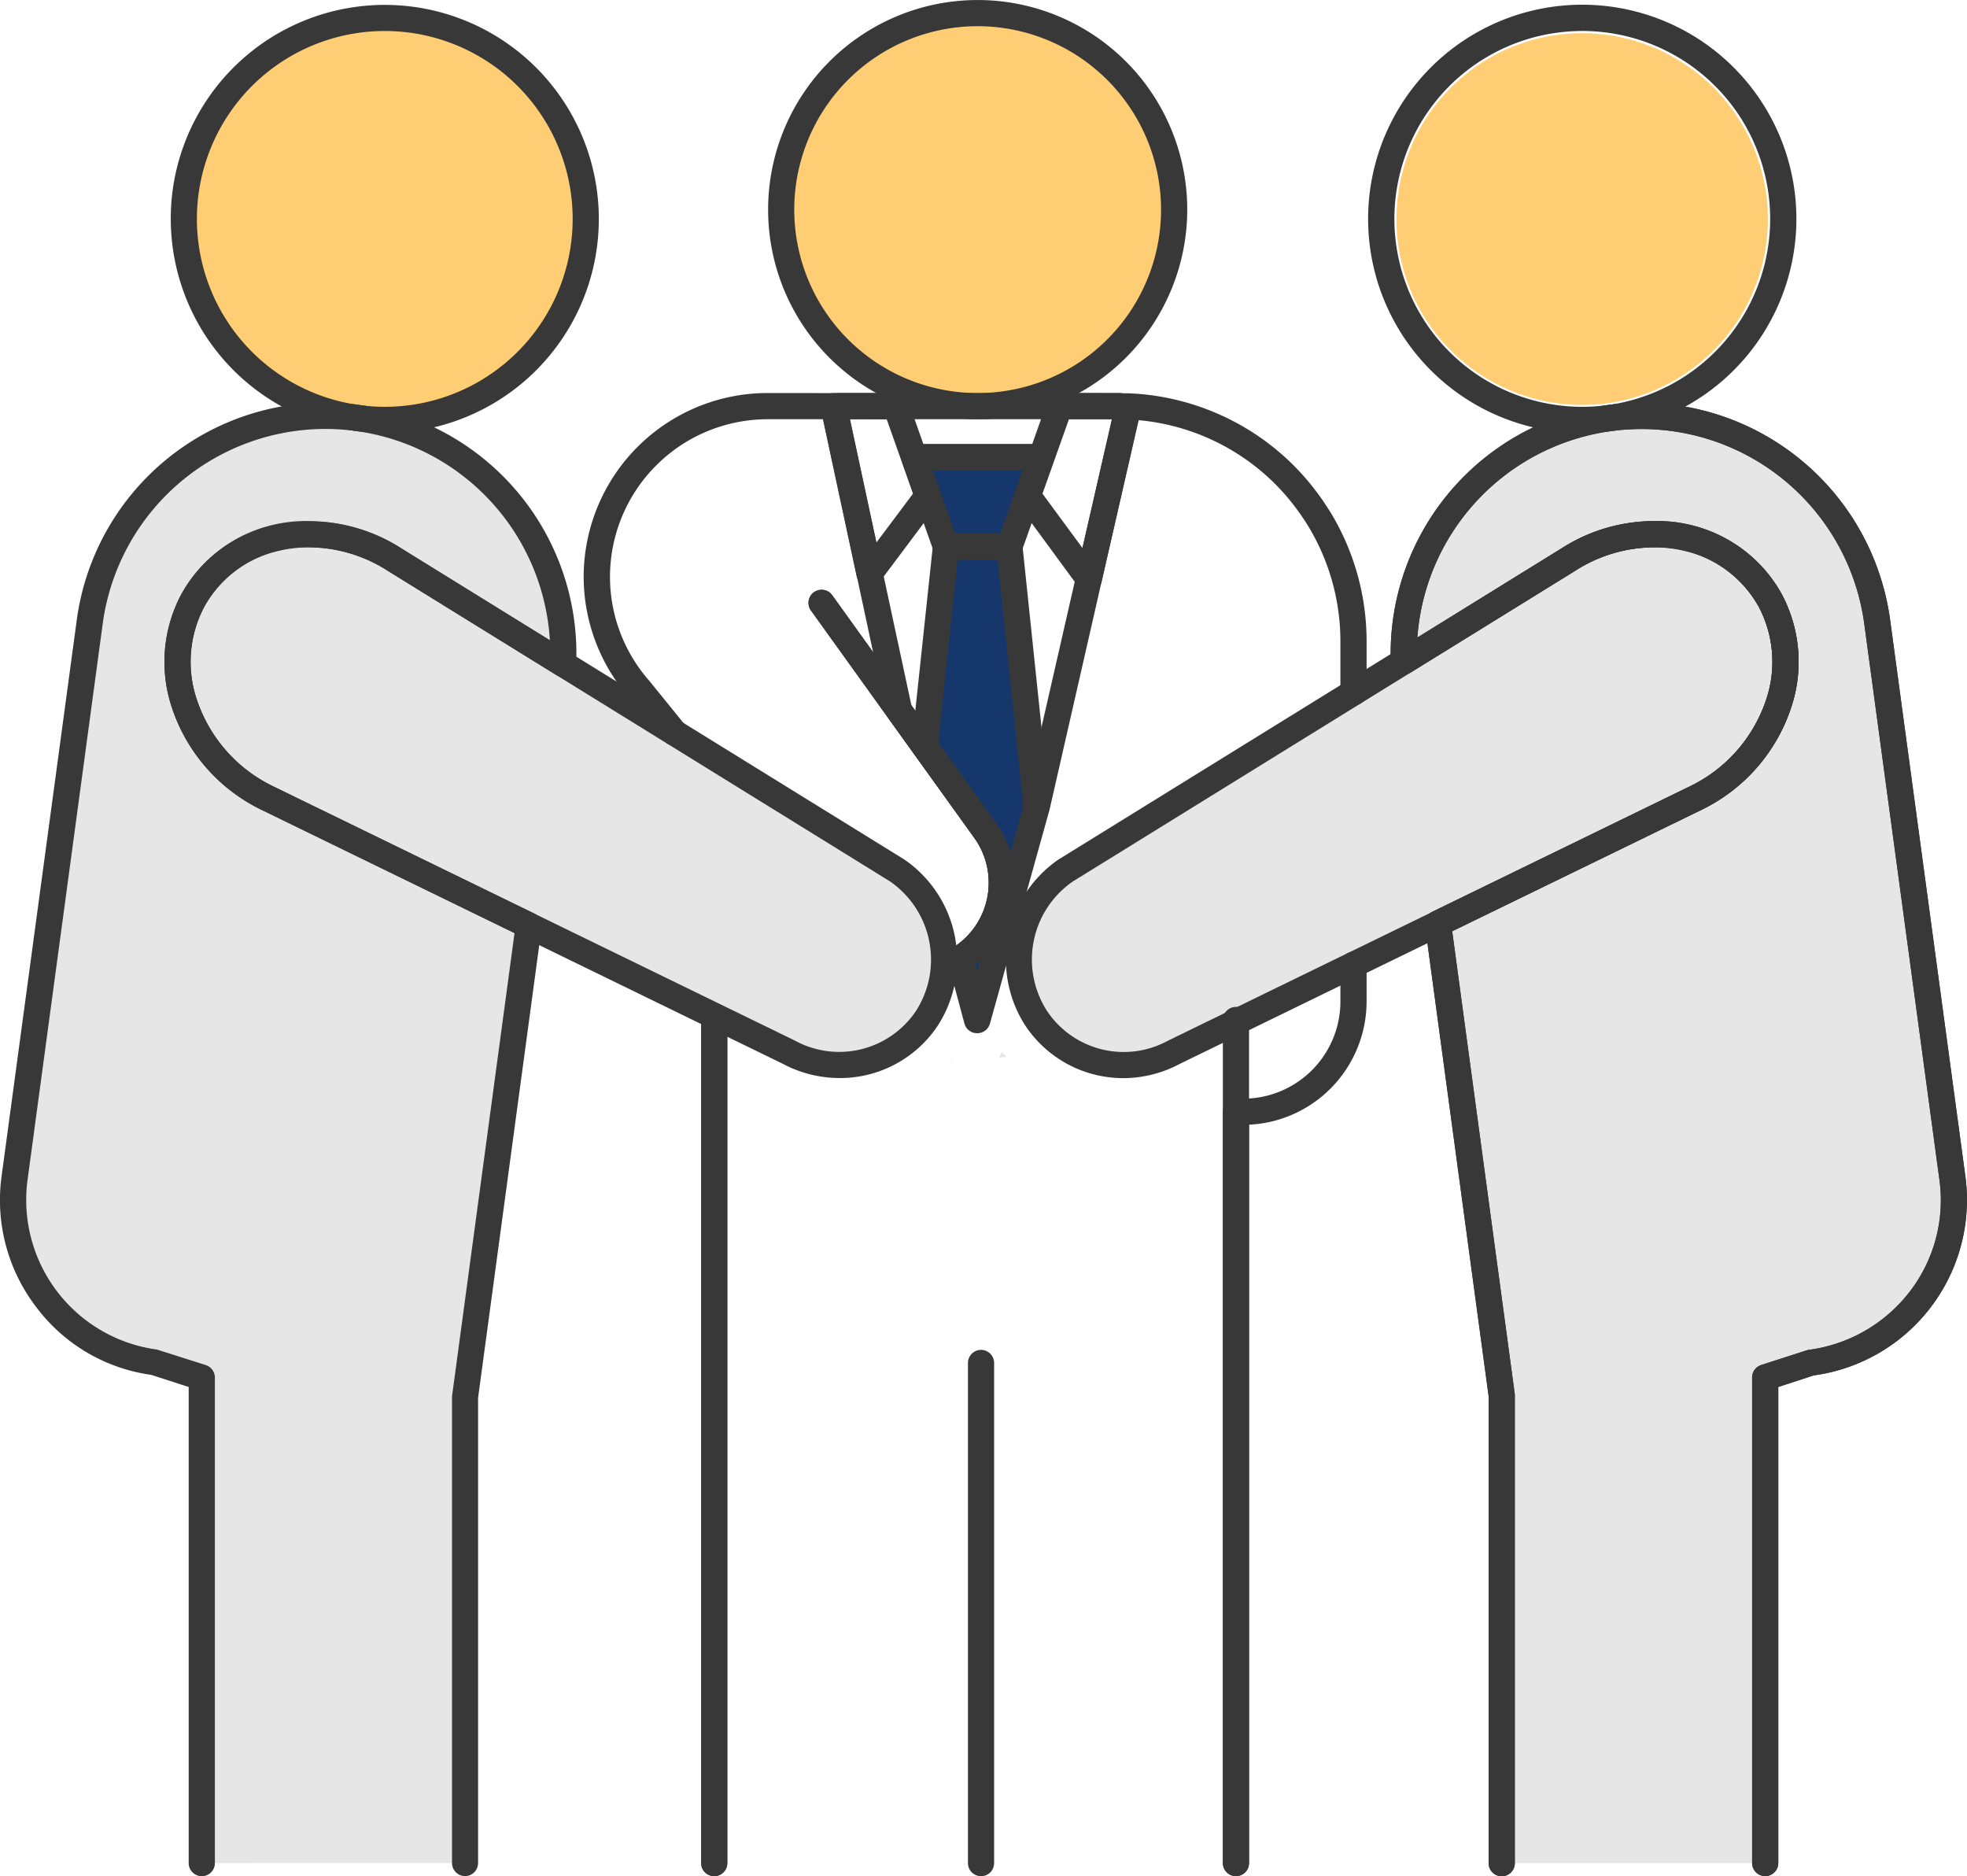 <svg xmlns="http://www.w3.org/2000/svg" width="66.312" height="63.24" viewBox="0 0 66.312 63.24"><g transform="translate(0.442 14.02)"><path d="M385.87,349.567V333.2l-1.57-.508a5.531,5.531,0,0,1-4.741-6.22l2.534-18.74a8.019,8.019,0,0,1,15.958,1.412l-5.67-3.506a5.377,5.377,0,0,0-2.889-.862,4.372,4.372,0,0,0-3.929,2.243,4.967,4.967,0,0,0,2.5,6.642l8.83,4.3-2.145,15.867v15.736" transform="translate(-379.508 -300.789)" fill="#e6e6e6"/></g><g transform="translate(5.989 18.009)"><path d="M411.058,321.616h0a3.564,3.564,0,0,1-4.651,1.156L388.8,314.195a4.97,4.97,0,0,1-2.5-6.643h0a4.744,4.744,0,0,1,6.819-1.383l16.941,10.475A3.637,3.637,0,0,1,411.058,321.616Z" transform="translate(-385.793 -305.309)" fill="#e6e6e6"/></g><g transform="translate(47.325 14.02)"><path d="M435.936,349.567V333.831L433.783,317.9l8.706-4.239a4.972,4.972,0,0,0,2.5-6.642,4.372,4.372,0,0,0-3.929-2.243,5.377,5.377,0,0,0-2.891.862l-5.535,3.422a8.017,8.017,0,0,1,15.958-1.328l2.534,18.74a5.528,5.528,0,0,1-4.738,6.22l-1.573.508v16.367" transform="translate(-432.629 -300.789)" fill="#e6e6e6"/></g><g transform="translate(34.341 18.009)"><path d="M418.5,321.616h0a3.564,3.564,0,0,0,4.651,1.156l17.607-8.578a4.969,4.969,0,0,0,2.5-6.643h0a4.744,4.744,0,0,0-6.819-1.383L419.5,316.644A3.638,3.638,0,0,0,418.5,321.616Z" transform="translate(-417.917 -305.309)" fill="#e6e6e6"/></g><g transform="translate(24.366 62.799)"><path d="M406.615,356.058" transform="translate(-406.615 -356.058)" fill="none" stroke="#383838" stroke-linecap="round" stroke-linejoin="round" stroke-width="1"/></g><g transform="translate(24.366 62.799)"><path d="M406.615,356.058" transform="translate(-406.615 -356.058)" fill="none" stroke="#383838" stroke-linecap="round" stroke-linejoin="round" stroke-width="1"/></g><g transform="translate(24.366 62.799)"><path d="M406.615,356.058" transform="translate(-406.615 -356.058)" fill="none" stroke="#383838" stroke-linecap="round" stroke-linejoin="round" stroke-width="1"/></g><g transform="translate(30.819 15.407)"><path d="M417.123,305.385l.93,8.753-2.007,7.2-.558-2.079a2.974,2.974,0,0,0,.3-.222,3.032,3.032,0,0,0,.521-4.1l-2.032-2.827.716-6.727-.612-1.717-.459-1.308H418.2l-.462,1.308Z" transform="translate(-413.927 -302.36)" fill="#15376c"/></g><g transform="translate(27.662 13.249)"><path d="M415.625,321.492h0a.44.44,0,0,1-.424-.327l-.558-2.08a.44.44,0,0,1,.194-.49,2.223,2.223,0,0,0,.254-.186,2.593,2.593,0,0,0,.446-3.5l-2.9-4.033a.449.449,0,0,1-.072-.164l-2.2-10.262a.441.441,0,0,1,.863-.185l2.185,10.172,2.843,3.957a3.43,3.43,0,0,1,.5.99l.46-1.651,3.029-13.263a.447.447,0,0,1,.528-.331.44.44,0,0,1,.331.529l-3.032,13.283-2.012,7.221A.442.442,0,0,1,415.625,321.492Zm-.052-2.339.06.225.1-.358c-.026.023-.052.045-.079.068S415.6,319.132,415.573,319.153Z" transform="translate(-410.35 -299.914)" fill="#383838"/></g><g transform="translate(5.755 0.164)"><g transform="translate(0.588 0.586)"><path d="M392.835,299.013a6.7,6.7,0,0,1-.9-.061,6.629,6.629,0,0,1,.877-13.2,6.839,6.839,0,0,1,.9.061,6.629,6.629,0,0,1-.877,13.2Z" transform="translate(-386.194 -285.753)" fill="#ffcd73"/></g><path d="M392.76,299.522a7.363,7.363,0,0,1-.981-.066,7.226,7.226,0,0,1-6.185-8.119h0a7.216,7.216,0,1,1,7.166,8.185Zm-6.292-8.067a6.334,6.334,0,1,0,2.439-4.19,6.341,6.341,0,0,0-2.439,4.19Z" transform="translate(-385.528 -285.089)" fill="#383838"/></g><g transform="translate(0 13.58)"><path d="M394.687,349.949a.442.442,0,0,1-.441-.441V333.773l2.107-15.611L387.808,314a5.884,5.884,0,0,1-3.009-3.445,4.851,4.851,0,0,1,.315-3.806,4.791,4.791,0,0,1,4.317-2.474,5.809,5.809,0,0,1,3.126.931l4.987,3.085a7.578,7.578,0,0,0-15.074-.559l-2.533,18.739A5.088,5.088,0,0,0,384.3,332.2l1.646.524a.443.443,0,0,1,.305.42v16.367a.441.441,0,1,1-.883,0V333.462l-1.264-.409a5.847,5.847,0,0,1-3.874-2.282,5.927,5.927,0,0,1-1.169-4.417l2.533-18.739a8.46,8.46,0,0,1,16.837,1.49.442.442,0,0,1-.235.371.436.436,0,0,1-.439-.014l-5.67-3.506a4.93,4.93,0,0,0-2.657-.8,3.92,3.92,0,0,0-3.54,2.011,3.969,3.969,0,0,0-.251,3.117,5,5,0,0,0,2.558,2.921l8.827,4.3a.443.443,0,0,1,.244.456l-2.144,15.867,0,15.677A.441.441,0,0,1,394.687,349.949Z" transform="translate(-379.007 -300.29)" fill="#383838"/></g><g transform="translate(5.546 17.568)"><path d="M408.051,323.579a4.08,4.08,0,0,1-1.91-.477l-17.594-8.571a5.881,5.881,0,0,1-3.009-3.445,4.846,4.846,0,0,1,.314-3.8,4.665,4.665,0,0,1,2.98-2.305,5.694,5.694,0,0,1,4.463.759l16.937,10.473a4.1,4.1,0,0,1,1.134,5.59h0A3.957,3.957,0,0,1,408.051,323.579Zm-17.883-17.889a4.377,4.377,0,0,0-1.113.141,3.793,3.793,0,0,0-2.425,1.869,3.972,3.972,0,0,0-.25,3.117,5,5,0,0,0,2.558,2.921l17.6,8.576a3.116,3.116,0,0,0,4.089-1h0a3.205,3.205,0,0,0-.882-4.366l-16.921-10.463A4.971,4.971,0,0,0,390.167,305.691Z" transform="translate(-385.291 -304.809)" fill="#383838"/></g><g transform="translate(46.123 0.164)"><g transform="translate(0.953 0.951)"><path d="M438.6,298.7a6.265,6.265,0,0,1-.829-12.473,6.385,6.385,0,0,1,.849-.057,6.265,6.265,0,0,1,.829,12.473A6.385,6.385,0,0,1,438.6,298.7Z" transform="translate(-432.347 -286.166)" fill="#ffcd73"/></g><path d="M438.481,299.522a7.219,7.219,0,1,1,.971-.065A7.228,7.228,0,0,1,438.481,299.522Zm.018-13.553a6.64,6.64,0,0,0-.863.058,6.334,6.334,0,1,0,7.127,5.429h0a6.336,6.336,0,0,0-6.264-5.487Z" transform="translate(-431.267 -285.089)" fill="#383838"/></g><g transform="translate(46.882 13.578)"><path d="M444.755,349.949a.441.441,0,0,1-.441-.441V333.141a.443.443,0,0,1,.305-.42l1.573-.507a5.141,5.141,0,0,0,3.444-1.977,5.05,5.05,0,0,0,.992-3.763l-2.534-18.74a7.577,7.577,0,0,0-15.066.468l4.85-3a5.8,5.8,0,0,1,3.124-.928,4.791,4.791,0,0,1,4.316,2.474,4.857,4.857,0,0,1,.313,3.807A5.879,5.879,0,0,1,442.625,314l-8.422,4.1,2.111,15.613,0,15.8a.441.441,0,0,1-.883,0V333.773L433.286,317.9a.442.442,0,0,1,.244-.455l8.706-4.239a5,5,0,0,0,2.553-2.919,3.977,3.977,0,0,0-.249-3.119,3.92,3.92,0,0,0-3.539-2.01,4.93,4.93,0,0,0-2.655.793l-5.541,3.425a.441.441,0,0,1-.673-.36,8.458,8.458,0,0,1,16.836-1.4l2.534,18.739a5.968,5.968,0,0,1-5.116,6.717l-1.19.389v16.048A.441.441,0,0,1,444.755,349.949Z" transform="translate(-432.128 -300.288)" fill="#383838"/></g><g transform="translate(46.882 13.578)"><path d="M444.755,349.949a.441.441,0,0,1-.441-.441V333.141a.443.443,0,0,1,.305-.42l1.573-.507a5.141,5.141,0,0,0,3.444-1.977,5.05,5.05,0,0,0,.992-3.763l-2.534-18.74a7.577,7.577,0,0,0-15.066.468l4.85-3a5.8,5.8,0,0,1,3.124-.928,4.791,4.791,0,0,1,4.316,2.474,4.857,4.857,0,0,1,.313,3.807A5.879,5.879,0,0,1,442.625,314l-8.422,4.1,2.111,15.613,0,15.8a.441.441,0,0,1-.883,0V333.773L433.286,317.9a.442.442,0,0,1,.244-.455l8.706-4.239a5,5,0,0,0,2.553-2.919,3.977,3.977,0,0,0-.249-3.119,3.92,3.92,0,0,0-3.539-2.01,4.93,4.93,0,0,0-2.655.793l-5.541,3.425a.441.441,0,0,1-.673-.36,8.458,8.458,0,0,1,16.836-1.4l2.534,18.739a5.968,5.968,0,0,1-5.116,6.717l-1.19.389v16.048A.441.441,0,0,1,444.755,349.949Z" transform="translate(-432.128 -300.288)" fill="#383838"/></g><g transform="translate(23.637 0)"><g transform="translate(3.007 0.75)"><path d="M415.513,298.385a6.316,6.316,0,1,1,6.315-6.316A6.324,6.324,0,0,1,415.513,298.385Z" transform="translate(-409.196 -285.753)" fill="#ffcd73"/></g><g transform="translate(2.258)"><path d="M415.412,299.034a7.065,7.065,0,1,1,7.065-7.065A7.073,7.073,0,0,1,415.412,299.034Zm0-13.248a6.183,6.183,0,1,0,6.182,6.183A6.189,6.189,0,0,0,415.412,285.786Z" transform="translate(-408.347 -284.903)" fill="#383838"/></g><g transform="translate(0 33.943)"><path d="M406.23,352.66a.442.442,0,0,1-.441-.441V323.8a.441.441,0,1,1,.882,0v28.415A.442.442,0,0,1,406.23,352.66Z" transform="translate(-405.789 -323.362)" fill="#383838"/></g><g transform="translate(6.741 14.965)"><path d="M417.078,305.763h-2.139a.441.441,0,0,1-.417-.294l-1.07-3.023a.44.44,0,0,1,.417-.588h4.279a.439.439,0,0,1,.417.588l-1.07,3.023A.441.441,0,0,1,417.078,305.763Zm-1.829-.883h1.518l.756-2.139h-3.031Z" transform="translate(-413.427 -301.859)" fill="#383838"/></g><g transform="translate(7.094 17.989)"><path d="M418.04,314.923a.442.442,0,0,1-.439-.4l-.875-8.359h-1.344l-.674,6.332a.427.427,0,0,1-.486.392.442.442,0,0,1-.392-.485l.717-6.727a.442.442,0,0,1,.439-.395h2.126a.456.456,0,0,1,.453.4l.916,8.753a.443.443,0,0,1-.394.485Z" transform="translate(-413.827 -305.286)" fill="#383838"/></g><g transform="translate(4.06 13.248)"><path d="M412.008,306.437a.433.433,0,0,1-.1-.011.442.442,0,0,1-.337-.339l-1.175-5.47a.586.586,0,0,1,.118-.49.579.579,0,0,1,.451-.214H412.9a.44.44,0,0,1,.416.294l1.07,3.025a.443.443,0,0,1-.063.412l-1.96,2.616A.442.442,0,0,1,412.008,306.437Zm-.665-5.64.892,4.159,1.237-1.651-.887-2.507Z" transform="translate(-410.389 -299.914)" fill="#383838"/></g><g transform="translate(10.571 13.248)"><path d="M420.264,306.618a.442.442,0,0,1-.356-.18l-2.056-2.8a.442.442,0,0,1-.06-.409l1.071-3.025a.441.441,0,0,1,.416-.294h1.989a.707.707,0,0,1,.688.867l-1.26,5.494a.442.442,0,0,1-.342.334A.432.432,0,0,1,420.264,306.618Zm-1.562-3.311,1.348,1.832,1-4.342h-1.455Zm2.393-2.725h0Z" transform="translate(-417.766 -299.914)" fill="#383838"/></g></g><g transform="translate(23.637 33.943)"><path d="M406.23,352.66a.442.442,0,0,1-.441-.441V323.8a.441.441,0,1,1,.882,0v28.415A.442.442,0,0,1,406.23,352.66Z" transform="translate(-405.789 -323.362)" fill="#383838"/></g><g transform="translate(41.226 33.943)"><path d="M426.16,352.66a.441.441,0,0,1-.441-.441V323.8a.441.441,0,1,1,.882,0v28.415A.442.442,0,0,1,426.16,352.66Z" transform="translate(-425.719 -323.362)" fill="#383838"/></g><g transform="translate(32.632 45.501)"><path d="M416.422,354.2a.442.442,0,0,1-.441-.441V336.9a.441.441,0,1,1,.882,0v16.856A.441.441,0,0,1,416.422,354.2Z" transform="translate(-415.981 -336.459)" fill="#383838"/></g><g transform="translate(27.256 19.878)"><path d="M414.463,320.574a.441.441,0,0,1-.158-.853,2.548,2.548,0,0,0,.728-.428,2.59,2.59,0,0,0,.448-3.5l-5.508-7.666a.441.441,0,0,1,.717-.515l5.507,7.665a3.475,3.475,0,0,1-1.575,5.27A.438.438,0,0,1,414.463,320.574Z" transform="translate(-409.89 -307.426)" fill="#383838"/></g><g transform="translate(41.225 32.081)"><path d="M426.158,352.411a.441.441,0,0,1-.441-.441V326.645a.442.442,0,0,1,.441-.441h.253a3.178,3.178,0,0,0,.659-.067,3.277,3.277,0,0,0,2.61-3.2v-1.243a.441.441,0,1,1,.883,0v1.243A4.165,4.165,0,0,1,427.25,327a4.035,4.035,0,0,1-.65.081V351.97A.441.441,0,0,1,426.158,352.411Z" transform="translate(-425.717 -321.253)" fill="#383838"/></g><g transform="translate(19.678 13.248)"><path d="M404.358,311.8a.441.441,0,0,1-.343-.164l-1.176-1.448a6.2,6.2,0,0,1-1.537-4.079,6.2,6.2,0,0,1,6.194-6.195l12.177.009a8.345,8.345,0,0,1,5.573,2.44,8.551,8.551,0,0,1,1.143,1.431c.049.074.1.155.148.237a8.373,8.373,0,0,1,1.159,4.25v1.728a.441.441,0,1,1-.883,0v-1.728a7.487,7.487,0,0,0-1.037-3.8c-.041-.069-.084-.139-.128-.206a7.668,7.668,0,0,0-1.027-1.288,7.465,7.465,0,0,0-4.976-2.182l-.327-.008H407.5a5.318,5.318,0,0,0-5.311,5.312,5.313,5.313,0,0,0,1.328,3.509l1.186,1.463a.441.441,0,0,1-.342.719Z" transform="translate(-401.303 -299.914)" fill="#383838"/></g><g transform="translate(27.256 19.878)"><path d="M415.013,320.295a.442.442,0,0,1-.232-.817,2.223,2.223,0,0,0,.254-.186,2.591,2.591,0,0,0,.446-3.5l-5.508-7.666a.441.441,0,0,1,.717-.515l5.507,7.665a3.472,3.472,0,0,1-.6,4.7,3.264,3.264,0,0,1-.354.259A.438.438,0,0,1,415.013,320.295Z" transform="translate(-409.89 -307.426)" fill="#383838"/></g><g transform="translate(33.905 17.568)"><path d="M421.394,323.582a3.962,3.962,0,0,1-3.318-1.783h0a4.1,4.1,0,0,1,1.115-5.579l16.961-10.488a5.7,5.7,0,0,1,4.459-.756,4.665,4.665,0,0,1,2.98,2.305,4.846,4.846,0,0,1,.314,3.8,5.877,5.877,0,0,1-3.006,3.443l-17.61,8.579A4.06,4.06,0,0,1,421.394,323.582Zm17.88-17.891a4.969,4.969,0,0,0-2.654.79l-16.945,10.479a3.2,3.2,0,0,0-.862,4.354h0a3.109,3.109,0,0,0,4.076,1.008l17.62-8.584a5,5,0,0,0,2.555-2.919,3.972,3.972,0,0,0-.25-3.117,3.793,3.793,0,0,0-2.425-1.869A4.384,4.384,0,0,0,439.274,305.691Z" transform="translate(-417.423 -304.809)" fill="#383838"/></g><g transform="translate(32.048 35.694)"><path d="M415.345,325.346l.019.037-.045,0C415.328,325.374,415.336,325.36,415.345,325.346Z" transform="translate(-415.319 -325.346)" fill="#e6e6e6"/></g><g transform="translate(33.682 35.46)"><path d="M417.265,325.081s.056.065.163.172l-.257.014Z" transform="translate(-417.171 -325.081)" fill="#e6e6e6"/></g></svg>